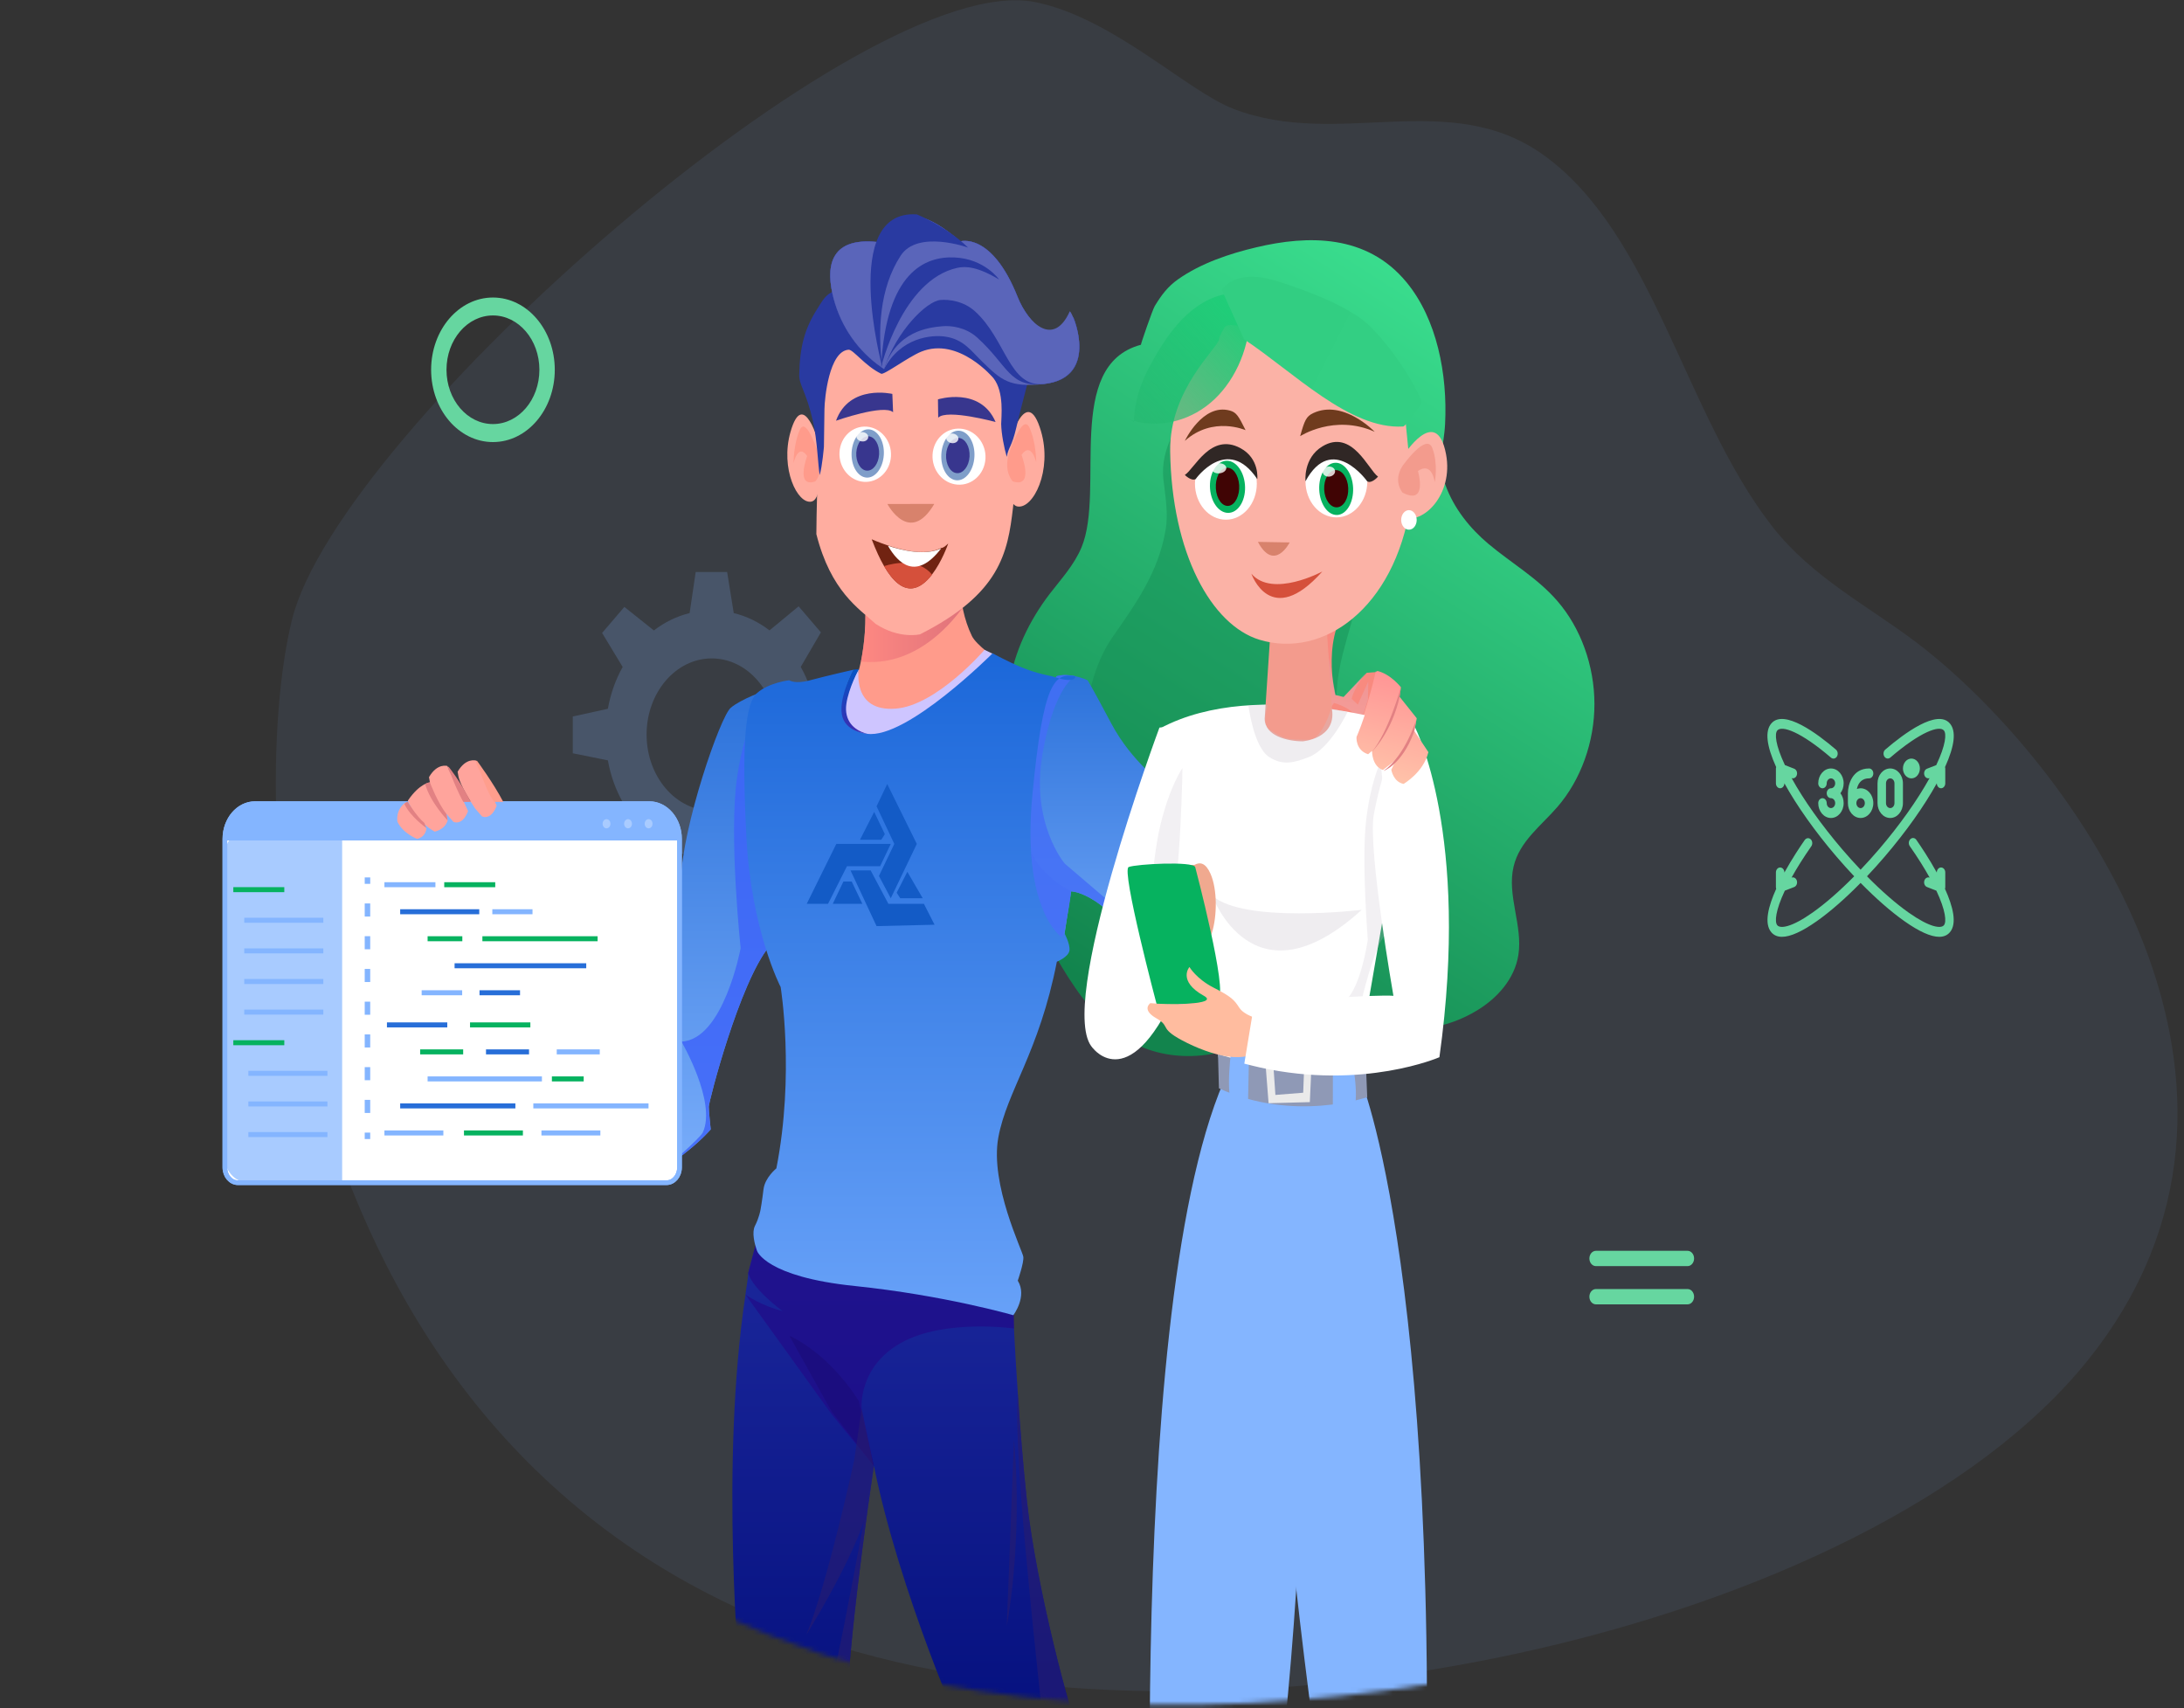 <svg width="468" height="366" viewBox="0 0 468 366" fill="none" xmlns="http://www.w3.org/2000/svg">
<rect x="0" y="0" width="468" height="366" fill="#333333" stroke="none"/>
<g clip-path="url(#clip0_1_2)">
<path opacity="0.08" d="M175.182 351.348C261.222 380.219 400.708 349.784 447.458 291.38C494.208 232.976 444.879 163.829 410.859 137.809C400.275 129.761 388.414 123.834 379.8 112.844C360.99 88.777 354.392 50.381 330.955 33.358C310.683 18.616 286.807 32.034 264.32 23.323C254.505 19.596 238.428 3.786 221.829 0.448C185.117 -6.934 72.756 92.119 62.603 132.662C52.45 173.205 57.364 311.816 175.182 351.348Z" fill="#84B5FF"/>
<path d="M361.616 271.296H341.988C341.214 271.296 340.583 270.566 340.583 269.654C340.583 268.751 341.207 268.012 341.988 268.012H361.616C362.389 268.012 363.02 268.743 363.02 269.654C363.02 270.557 362.389 271.296 361.616 271.296Z" fill="#66D6A0"/>
<path d="M361.616 279.489H341.988C341.214 279.489 340.583 278.758 340.583 277.846C340.583 276.944 341.207 276.205 341.988 276.205H361.616C362.389 276.205 363.02 276.935 363.02 277.846C363.02 278.75 362.389 279.489 361.616 279.489Z" fill="#66D6A0"/>
<mask id="mask0_1_2" style="mask-type:alpha" maskUnits="userSpaceOnUse" x="0" y="3" width="468" height="363">
<path d="M175.647 354.28C261.687 383.151 401.172 352.715 447.922 294.311C494.672 235.908 445.343 166.76 411.324 140.741C400.739 132.693 388.879 126.765 380.264 115.775C361.454 91.707 354.856 53.312 331.418 36.29C311.148 21.547 287.271 34.966 264.784 26.255C254.97 22.527 238.892 6.717 222.293 3.379C185.58 -4.003 12.113 104.134 1.959 144.677C-8.194 185.219 57.828 314.747 175.647 354.28Z" fill="#276ED8"/>
</mask>
<g mask="url(#mask0_1_2)">
<path class="gear1" opacity="0.2" d="M174.774 162.909L182.297 161.255V153.373L174.774 151.857C174.197 148.618 173.1 145.586 171.592 142.899L175.907 135.499L171.132 129.917L164.895 135.072C162.596 133.307 160.015 132.04 157.232 131.365L155.817 122.572H149.074L147.777 131.365C145.007 132.04 142.413 133.322 140.114 135.085L133.794 130.041L129.02 135.623L133.429 142.913C131.92 145.6 130.835 148.632 130.258 151.871L122.736 153.525V161.407L130.258 162.923C130.835 166.175 131.932 169.193 133.441 171.88L129.126 179.267L133.9 184.848L140.149 179.694C142.448 181.458 145.042 182.74 147.813 183.402L149.227 192.194H155.97L157.268 183.402C160.05 182.726 162.632 181.445 164.93 179.68L171.25 184.724L176.024 179.142L171.615 171.852C173.113 169.179 174.197 166.161 174.774 162.909ZM152.516 173.713C144.806 173.713 138.557 166.395 138.557 157.397C138.557 148.398 144.806 141.08 152.516 141.08C160.227 141.08 166.475 148.384 166.475 157.397C166.475 166.409 160.227 173.713 152.516 173.713Z" fill="#84B5FF"/>
<path class="hair" d="M275.025 209.79C286.699 220.25 303.642 224.487 316.695 216.392C320.789 213.861 324.559 209.814 325.37 204.607C326.343 198.335 322.877 191.85 324.336 185.697C325.612 180.254 330.275 176.917 333.74 172.893C338.766 167.072 341.685 158.954 341.665 150.789C341.644 142.624 338.726 134.53 333.679 128.732C329.403 123.809 323.83 120.637 318.925 116.519C315.053 113.254 311.567 109.017 309.723 103.882C307.899 98.818 309.399 95.835 309.662 90.865C310.209 80.239 307.919 68.359 301.373 60.454C292.901 50.182 280.315 50.348 269.188 52.999C263.554 54.324 257.331 56.383 252.386 59.885C250.278 61.377 248.88 63.199 247.441 65.589C246.974 66.346 244.381 73.897 244.482 73.873C227.985 78.275 236.841 104.97 231.774 117.23C230.173 121.087 227.376 124.07 224.924 127.264C220.627 132.897 217.263 139.666 216.208 147.097C215.155 154.529 216.594 162.622 220.87 168.255C221.56 169.178 222.37 170.077 222.633 171.26C223.039 173.036 222.187 174.81 221.56 176.491C217.81 186.549 222.107 198.193 227.518 207.163C231.146 213.198 235.423 218.925 240.975 222.427C249.833 228.037 261.02 227.161 270.141 222.143" fill="url(#paint0_linear_1_2)"/>
<path opacity="0.42" d="M272.516 77.841C266.942 74.669 259.829 78.196 256.383 84.231C252.958 90.265 248.5 95.638 249.31 102.809C249.715 106.359 250.384 109.98 249.776 113.506C248.236 122.641 243.412 129.316 238.386 136.534C234.13 142.639 232.751 150.757 231.657 158.519C231.009 163.159 230.482 168.271 232.589 172.271C235.265 177.335 238.325 183.867 241.203 188.765C245.945 196.789 243.169 204.622 248.904 211.722C250.607 213.805 252.999 214.893 255.35 215.769C260.113 217.497 265.038 218.514 270.023 218.823C274.28 219.083 278.597 218.775 282.609 217.142C292.46 213.095 299.047 200.173 297.263 188.151C295.905 179.039 290.534 171.465 287.981 162.685C286.157 156.39 285.853 149.503 287.088 143.018C288.67 134.83 292.703 126.689 290.96 118.547" fill="#148951"/>
<path class="circle" d="M105.633 63.75C98.314 63.75 92.383 70.682 92.383 79.237C92.383 87.791 98.314 94.723 105.633 94.723C112.951 94.723 118.881 87.791 118.881 79.237C118.881 70.682 112.951 63.75 105.633 63.75ZM105.633 90.865C100.132 90.865 95.678 85.658 95.678 79.23C95.678 72.8 100.132 67.593 105.633 67.593C111.132 67.593 115.586 72.8 115.586 79.23C115.586 85.658 111.132 90.865 105.633 90.865Z" fill="#66D6A0"/>
<path d="M61.465 293.796H42.957C42.228 293.796 41.632 293.108 41.632 292.248C41.632 291.397 42.222 290.701 42.957 290.701H61.465C62.193 290.701 62.789 291.389 62.789 292.248C62.789 293.1 62.193 293.796 61.465 293.796Z" fill="#66D6A0"/>
<path d="M61.465 301.522H42.957C42.228 301.522 41.632 300.833 41.632 299.973C41.632 299.122 42.222 298.425 42.957 298.425H61.465C62.193 298.425 62.789 299.114 62.789 299.973C62.789 300.825 62.193 301.522 61.465 301.522Z" fill="#66D6A0"/>
<path d="M135.816 211.039C135.816 211.039 137.759 214.985 139.575 229.751C141.391 244.518 140.282 246.712 140.282 246.712C140.282 246.712 145.222 250.387 142.303 226.501C142.303 204.977 137.612 209.726 137.612 209.726L135.816 211.039Z" fill="url(#paint1_linear_1_2)" fill-opacity="0.5"/>
<path d="M137.103 209.949C137.103 209.949 139.137 209.232 139.953 211.138C140.768 213.044 143.319 235.926 142.609 242.362C141.89 248.797 139.856 246.419 139.856 246.419C139.856 246.419 140.057 250.231 141.382 251.306L141.389 251.297C141.405 251.288 141.438 251.259 141.478 251.221C141.51 251.203 141.551 251.165 141.599 251.127H141.608C142.39 250.524 145.102 248.428 147.605 246.419C150.56 244.032 152.295 242.003 152.295 242.003C152.295 242.003 151.883 238.191 151.883 237.125C151.883 236.049 158.414 210.657 164.831 202.797C170.821 195.465 164.936 154.164 164.112 148.587L164.016 147.965C164.016 147.965 158.817 149.757 156.573 151.673C154.337 153.598 146.273 176.81 145.869 188.727C145.457 200.646 141.793 207.411 141.793 207.411C141.793 207.411 140.566 206.543 138.524 207.411L137.103 209.949Z" fill="url(#paint2_linear_1_2)"/>
<path opacity="0.83" d="M141.608 251.127C142.39 250.524 145.102 248.428 147.605 246.419C150.56 244.032 152.295 242.003 152.295 242.003C152.295 242.003 151.883 238.191 151.883 237.125C151.883 236.049 158.414 210.657 164.831 202.797C170.821 195.465 164.936 154.164 164.112 148.587L164.016 147.965C164.016 147.965 159.786 154.164 157.954 166.497C156.113 178.839 158.712 203.156 158.712 203.156C158.712 203.156 155.047 222.82 146.023 223.178C146.023 223.178 153.595 236.134 150.608 242.635C150.035 243.871 142.987 249.986 141.608 251.127Z" fill="#3E64F9"/>
<path d="M158.867 364.952C159.036 367.122 159.359 368.877 159.747 370.406V370.415C160.4 373.048 161.224 375.019 161.677 377.285C162.387 380.861 163.202 394.779 163.202 394.779H184.618C183.803 389.627 182.785 385.635 181.558 372.755C180.388 360.442 186.684 317.999 187.225 314.366C187.249 314.206 187.265 314.121 187.265 314.121C192.77 341.05 206.284 372.284 207.664 374.067C209.036 375.86 211.789 377.464 211.789 377.464C213.323 380.861 216.535 394.779 216.535 394.779H241.156C239.783 387.419 233.511 376.398 231.518 372.284C229.532 368.169 222.041 340.097 220.047 321.509C219.215 313.762 218.578 305.581 218.11 298.665V298.645C217.456 288.984 217.141 281.812 217.141 281.812C210.877 274.31 161.87 266.913 161.87 266.913L160.32 272.791C160.32 272.791 160.305 273.652 160.071 275.085C159.845 276.51 159.747 277.406 159.747 277.406C154.25 313.875 158.415 359.054 158.867 364.952Z" fill="url(#paint3_linear_1_2)"/>
<path opacity="0.62" d="M217.277 284.662C217.277 284.662 202.457 282.53 193.125 287.71C183.794 292.89 184.634 301.835 184.634 301.835L187.265 314.112L178.2 303.025L159.739 277.397C159.739 277.397 163.193 279.84 167.682 280.916C167.682 280.916 161.385 276.359 160.32 272.783L161.869 266.904L217.277 280.737V284.662Z" fill="#220786"/>
<path d="M227.853 201.72L229.532 190.992C229.532 190.992 233.818 190.992 240.082 197.786C240.082 197.786 240.236 201.466 242.383 206.061C242.383 206.061 249.6 210.128 252.95 215.667C256.3 221.206 257.566 221.762 261.062 218.62C261.99 217.79 262.62 214.968 262.951 211.128C263.443 205.325 263.258 197.192 262.402 190.03C261.691 184.123 260.521 178.886 258.899 176.159C258.899 176.159 259.052 172.516 257.518 169.658C257.445 169.714 257.365 169.771 257.292 169.837C256.791 170.205 255.5 171.016 254.16 170.734C252.425 170.375 250.971 167.27 250.971 167.27C250.971 167.27 249.979 167.392 249.47 168.233C249.47 168.233 242.536 163.317 238.145 155.041C233.762 146.776 233.051 145.756 233.051 145.756C233.051 145.756 231.929 145.218 230.412 144.888C229.217 144.624 227.772 144.501 226.423 144.869C226.423 144.869 205.113 183.368 227.853 201.72Z" fill="url(#paint4_linear_1_2)"/>
<path d="M182.469 147.964C182.469 147.964 185.443 142.565 185.443 131.769L205.806 120.742C205.806 120.742 204.765 129.065 208.267 136.283C209.195 138.189 213.515 141.208 213.515 141.208C213.515 141.208 194.617 168.45 185.544 165.836C176.47 163.222 178.288 151.673 178.288 151.673C178.288 151.673 179.821 152.371 182.469 147.964Z" fill="#FF9B8B"/>
<path d="M210.972 139.237C210.972 139.237 200.729 151.173 191.914 151.843C182.469 152.56 184.027 143.379 184.027 143.379C184.027 143.379 179.757 150.38 180.976 155.891C182.203 161.402 191.526 161.675 198.718 158.005C205.911 154.343 212.788 140.105 212.788 140.105L210.972 139.237Z" fill="#CEC5FF"/>
<path opacity="0.83" d="M227.847 201.72L229.526 190.992C229.526 190.992 233.813 190.992 240.077 197.786C240.077 197.786 240.23 201.466 242.377 206.061C242.377 206.061 249.594 210.128 252.944 215.667C256.294 221.206 257.561 221.762 261.057 218.62C261.985 217.79 262.614 214.968 262.945 211.128L262.397 209.59V190.03C261.686 184.123 260.516 178.886 258.893 176.159C258.893 176.159 259.047 172.516 257.513 169.658C257.44 169.714 257.359 169.771 257.287 169.837C251.353 174.357 249.255 187.652 248.851 197.55C248.795 195.04 247.431 185.331 246.406 185.51C245.082 185.746 242.837 203.627 242.837 203.627C240.19 188.293 248.73 169.799 249.416 168.327C241.611 180.933 240.287 195.408 240.287 195.408L228.154 185.038C228.154 185.038 220.849 176.451 223.375 161.674C225.902 146.899 230.406 144.888 230.406 144.888C229.212 144.624 227.766 144.501 226.418 144.869C226.418 144.869 205.107 183.368 227.847 201.72Z" fill="#446EF7"/>
<path d="M167.284 211.497C167.284 211.497 170.335 230.152 166.363 250.353C166.363 250.353 163.918 252.317 163.611 254.817C163.611 254.817 163.611 254.836 163.603 254.864C163.312 257.356 162.968 259.222 162.968 259.222C162.968 259.222 162.691 260.903 161.77 262.686C161.601 263.026 161.504 263.422 161.471 263.857C161.327 265.706 162.231 268.046 162.231 268.046C162.231 268.046 164.071 273.594 183.186 275.557C202.302 277.529 217.138 281.812 217.138 281.812C217.138 281.812 220.199 277.802 218.093 274.406C218.093 274.406 219.438 270.556 219.285 269.301C219.132 268.046 212.093 253.751 213.925 243.739C215.766 233.727 222.643 225.603 226.47 206.061C226.47 206.061 229.021 205.061 229.174 203.627C229.327 202.202 228.052 199.872 228.052 199.872L227.592 200.89C227.592 200.89 218.874 195.05 221.223 170.375C223.563 145.7 226.042 144.2 230.409 144.888C230.409 144.888 230.796 146.728 225.38 144.888C225.38 144.888 222.264 144.361 219.051 143.048C215.839 141.737 212.707 139.977 212.707 139.977C212.707 139.977 194.317 158.41 185.818 157.231C176.115 155.89 182.96 143.483 182.96 143.483C182.96 143.483 176.866 144.87 173.604 145.757C170.335 146.653 169.116 145.757 169.116 145.757C169.116 145.757 164.781 146.24 162.231 148.495C159.68 150.741 158.921 159.288 159.938 179.31C160.955 199.334 167.284 211.497 167.284 211.497Z" fill="url(#paint5_linear_1_2)"/>
<path d="M196.459 180.828L190.118 167.992L187.835 172.768L191.64 180.828L188.342 187.694L190.879 192.469L196.459 180.828Z" fill="#135BC6"/>
<path d="M187.327 173.962L189.61 178.738L188.85 179.932H184.283L187.327 173.962Z" fill="#135BC6"/>
<path d="M188.595 185.603L190.879 180.828H179.21L172.869 193.664H177.435L181.493 185.603H188.595Z" fill="#135BC6"/>
<path d="M182.254 186.5H186.566L190.371 193.664H197.981L200.264 198.141L187.835 198.44L182.254 186.5Z" fill="#135BC6"/>
<path d="M180.732 188.887H182.508L184.79 193.664H178.449L180.732 188.887Z" fill="#135BC6"/>
<path d="M192.147 191.276L194.43 186.798L197.727 192.469H192.908L192.147 191.276Z" fill="#135BC6"/>
<path d="M208.646 126.536C208.646 126.536 199.939 143.361 184.491 141.76C184.491 141.76 185.595 136.268 185.442 131.768C185.442 131.768 192.755 132.259 198.082 129.954C204.094 127.356 208.646 120.692 208.646 120.692V126.536Z" fill="url(#paint6_linear_1_2)" fill-opacity="0.7"/>
<path opacity="0.5" d="M229.532 190.992C229.532 190.992 223.34 188 220.959 182.584C220.959 182.584 221.322 196.002 227.595 200.889C227.595 200.889 229.152 195.455 229.532 190.992Z" fill="#446EF7"/>
<path opacity="0.62" d="M187.263 314.112L184.002 300.165C184.002 300.165 178.336 290.569 169.133 286.191L178.198 302.43L187.263 314.112Z" fill="#1B0C78"/>
<path opacity="0.62" d="M207.664 374.068C209.036 375.861 211.789 377.465 211.789 377.465C213.323 380.862 216.535 394.78 216.535 394.78H241.156C239.783 387.419 233.511 376.399 231.518 372.285C229.532 368.17 222.041 340.098 220.047 321.51C219.215 313.763 218.578 305.582 218.11 298.666C218.085 299.194 217.27 304.6 219.651 330.851C222.097 357.791 223.768 369.425 223.566 371.803C223.364 374.191 213.371 379.909 207.664 374.068Z" fill="#281C6F"/>
<path opacity="0.62" d="M159.747 370.415C160.401 373.048 161.225 375.02 161.677 377.285C162.387 380.861 163.203 394.779 163.203 394.779H184.619C183.803 389.627 182.786 385.635 181.559 372.755C180.389 360.442 186.685 317.999 187.225 314.366C186.515 318.273 178.605 362.291 176.82 366.028C172.938 374.124 162.42 376.87 159.747 370.415Z" fill="#281C6F"/>
<path opacity="0.83" d="M213.58 147.643C213.563 147.72 213.539 147.786 213.515 147.864C213.547 147.758 213.571 147.682 213.58 147.643Z" fill="url(#paint7_linear_1_2)"/>
<path opacity="0.62" d="M217.278 308.393C217.278 308.393 219.368 327.671 215.736 348.44L217.278 308.393Z" fill="#281C6F"/>
<path opacity="0.62" d="M183.037 312.922C183.037 312.922 177.37 339.144 172.785 350.289C172.785 350.289 181.817 335.804 185.095 326.029L187.225 314.366L184.634 301.845L183.037 312.922Z" fill="#281C6F"/>
<path d="M182.954 143.473L184.02 143.37C184.02 143.37 181.816 147.493 181.355 150.89C180.896 154.287 182.825 156.476 185.812 157.221C185.812 157.221 181 156.891 180.387 153.023C179.773 149.154 182.954 143.473 182.954 143.473Z" fill="url(#paint8_linear_1_2)"/>
<path d="M174.934 114.445C178.045 126.736 184.045 130.373 187.629 133.675C192.718 137.013 197.155 135.915 197.155 135.915C214.269 127.255 215.942 118.536 217.069 108.802C217.633 104 218.143 95.062 216.418 84.015C216.189 82.507 215.802 81.151 215.308 79.902C212.174 71.912 204.779 68.811 204.779 68.811C200.359 66.916 195.324 66.507 190.728 67.541C184.108 69.027 178.896 73.225 177.223 81.516C176.676 84.188 176.378 86.944 176.114 89.678C175.533 95.299 175.233 100.985 175.074 106.649C175.004 109.233 174.951 111.838 174.934 114.445Z" fill="#FFADA0"/>
<path d="M191.216 84.405C191.216 84.405 182.026 82.236 179.145 90.147C179.145 90.147 189.414 86.533 191.376 88.33L191.216 84.405Z" fill="#38368E"/>
<path d="M200.989 85.573C200.989 85.573 210.039 82.743 213.343 90.427C213.343 90.427 202.898 87.577 201.042 89.498L200.989 85.573Z" fill="#38368E"/>
<path d="M211.172 98.28C210.983 101.582 208.29 104.086 205.162 103.842C202.033 103.598 199.645 100.717 199.834 97.394C200.024 94.091 202.716 91.609 205.844 91.853C208.973 92.096 211.362 94.978 211.172 98.28Z" fill="white"/>
<path d="M201.713 97.325C201.542 100.25 203.001 102.754 204.954 102.91C206.907 103.065 208.633 100.804 208.804 97.879C208.974 94.953 207.533 92.449 205.561 92.294C203.608 92.138 201.883 94.4 201.713 97.325Z" fill="#7F9EC9"/>
<path d="M202.736 97.413C202.622 99.496 203.646 101.269 205.03 101.38C206.414 101.491 207.647 99.895 207.761 97.811C207.875 95.728 206.851 93.956 205.467 93.844C204.083 93.712 202.85 95.33 202.736 97.413Z" fill="#38368E"/>
<path d="M202.773 93.824C202.735 94.378 203.285 94.888 204.006 94.954C204.726 95.02 205.333 94.599 205.37 94.024C205.409 93.448 204.84 92.96 204.119 92.893C203.417 92.848 202.811 93.269 202.773 93.824Z" fill="white" fill-opacity="0.8"/>
<path d="M190.923 97.762C190.739 101.017 188.119 103.475 185.076 103.239C182.033 103.001 179.708 100.156 179.892 96.9C180.077 93.622 182.696 91.185 185.741 91.422C188.784 91.66 191.108 94.506 190.923 97.762Z" fill="white"/>
<path d="M182.491 96.897C182.326 99.743 183.746 102.179 185.646 102.331C187.545 102.482 189.224 100.282 189.39 97.436C189.556 94.59 188.136 92.154 186.236 92.002C184.335 91.851 182.657 94.05 182.491 96.897Z" fill="#7F9EC9"/>
<path d="M183.49 96.985C183.379 99.011 184.375 100.737 185.722 100.844C187.068 100.952 188.268 99.378 188.378 97.351C188.488 95.325 187.493 93.599 186.146 93.492C184.799 93.384 183.619 94.958 183.49 96.985Z" fill="#38368E"/>
<path d="M183.526 93.49C183.489 94.03 184.042 94.526 184.725 94.59C185.426 94.655 186.016 94.245 186.053 93.684C186.089 93.124 185.555 92.65 184.854 92.585C184.153 92.541 183.562 92.929 183.526 93.49Z" fill="white" fill-opacity="0.8"/>
<path d="M175.543 95.224C175.543 95.224 172.168 82.766 169.386 92.571C167.167 100.378 170.864 108.033 173.849 107.485C176.833 106.958 175.543 95.224 175.543 95.224Z" fill="#FFADA0"/>
<path d="M175.466 97.45C175.466 97.45 172.804 89.036 171.416 92.064C170.028 95.092 170.043 99.23 170.043 99.23C170.043 99.23 171.03 94.837 172.962 97.726C172.962 97.726 170.372 104.592 174.694 103.159C174.708 103.159 176.583 101.241 175.466 97.45Z" fill="#FF9B8B"/>
<path d="M216.136 95.24C216.136 95.24 219.932 81.742 223.063 92.364C225.558 100.824 221.399 109.093 218.041 108.524C214.683 107.953 216.136 95.24 216.136 95.24Z" fill="#FFADA0"/>
<path d="M216.199 97.193C216.199 97.193 219.069 88.413 220.566 91.573C222.063 94.733 222.047 99.05 222.047 99.05C222.047 99.05 220.982 94.467 218.898 97.482C218.898 97.482 221.692 104.646 217.032 103.151C217.032 103.151 215.01 101.149 216.199 97.193Z" fill="#FF9B8B"/>
<path d="M203.188 116.454C203.122 116.684 201.827 120.344 199.729 123.085C197.204 126.381 193.515 128.336 189.433 121.284C188.564 119.789 187.695 117.911 186.793 115.553C186.793 115.553 188.204 116.185 190.27 116.876C193.515 117.949 198.335 119.157 201.68 117.413C202.237 117.393 202.729 116.876 203.188 116.454Z" fill="#712311"/>
<path d="M199.73 123.125C197.205 126.421 193.516 128.357 189.434 121.304C191.615 120.614 196.779 119.541 199.73 123.125Z" fill="#D5503B"/>
<path d="M201.682 117.51C196.354 124.466 192.485 120.806 190.271 116.934C193.517 118.008 198.337 119.1 201.682 117.51Z" fill="white"/>
<path d="M190.158 107.991C190.158 107.991 194.905 116.993 200.207 107.975L190.158 107.991Z" fill="#D8826C"/>
<path d="M175.652 101.797C176.216 99.839 176.556 95.721 176.556 95.721C176.556 95.721 176.658 88.62 176.669 87.689C176.69 85.432 177.656 75.209 181.847 74.934C182.824 74.874 185.402 78.444 188.823 80.079C189.44 80.377 194.659 76.473 197.372 75.364C205.448 72.07 212.897 81.045 212.897 81.045C215.25 84.077 214.531 89.456 214.54 90.877C214.551 91.82 214.469 87.236 214.54 90.877C214.582 92.954 215.158 95.921 215.733 97.89C216.133 95.682 216.807 95.822 217.784 91.609C219.407 84.614 221.23 79.076 220.932 77.512L216.627 68.369C210.78 55.968 197.013 52.1 186.933 60.027L183.152 62.998C177.871 60.838 176.618 63.87 175.148 66.15C172.425 70.399 171.367 74.344 171.264 80.311C171.223 82.532 172.772 83.933 174.22 90.32C175.135 94.353 175.282 99.78 175.652 101.797Z" fill="#293AA1"/>
<path d="M229.983 67.929C226.51 75.688 220.345 69.349 218.064 63.632C212.454 49.536 205.694 51.732 205.694 51.732C191.853 39.271 188.217 51.875 188.217 51.875C177.387 50.645 176.986 57.676 178.62 63.919C180.254 70.137 184.004 75.305 188.802 78.635C189.018 78.779 189.234 78.934 189.439 79.077C193.004 72.286 199.642 71.689 202.57 72.13C206.505 72.715 208.046 75.151 210.584 77.597C214.499 81.369 216.245 83.088 223.664 82.288C235.562 80.999 229.983 67.929 229.983 67.929Z" fill="#5A65BA"/>
<path d="M229.983 67.929C226.51 75.688 220.345 69.349 218.064 63.632C212.454 49.536 205.694 51.732 205.694 51.732C191.853 39.271 188.217 51.875 188.217 51.875C177.387 50.645 176.986 57.676 178.62 63.919C180.254 70.137 184.004 75.305 188.802 78.635C189.018 78.779 189.234 78.934 189.439 79.077C192.09 70.901 199.046 70.161 201.984 69.899C203.751 69.743 206.937 70.101 209.393 72.322C216.071 78.361 216.236 83.076 223.664 82.276C235.562 80.999 229.983 67.929 229.983 67.929Z" fill="#293AA1"/>
<path d="M229.234 66.711C225.762 74.47 220.345 69.349 218.064 63.632C212.454 49.536 205.694 51.732 205.694 51.732C191.853 39.271 188.217 51.875 188.217 51.875C177.387 50.645 176.986 57.676 178.62 63.919C180.254 70.137 184.004 75.305 188.802 78.635C189.018 78.779 189.234 78.934 189.439 79.077C192.09 70.901 198.573 64.539 201.522 64.277C203.289 64.122 206.475 64.48 208.93 66.711C215.609 72.751 216.245 83.076 223.664 82.276C236.016 80.921 229.758 66.622 229.234 66.711Z" fill="#5A65BA"/>
<path d="M189.076 78.747C189.076 78.747 179.897 44.82 196.449 45.937C196.449 45.937 202.629 48.361 207.452 53.054C207.452 53.054 196.664 49.158 193.004 54.776C188.404 61.839 188.069 70.92 189.076 78.747Z" fill="#293AA1"/>
<path d="M214.097 59.895C214.097 59.895 211.035 55.478 204.593 55.168C198.387 54.859 189.849 58.128 188.822 78.647C188.822 78.647 193.28 60.002 205.148 57.388C206.956 56.995 209.484 57.138 214.097 59.895Z" fill="#293AA1"/>
<path d="M280.708 147.55C280.708 147.55 283.891 135.744 284.513 128.254C285.135 120.764 287.504 112.658 287.504 112.658C287.504 112.658 289.17 112.288 290.162 113.311C291.154 114.334 292.41 122.542 290.14 128.334C282.723 135.534 286.153 148.928 286.153 148.928L287.914 149.361L292.871 144.167L294.853 144.008C294.853 144.008 303.511 158.446 302.089 165.421L300.071 168.2L291.568 164.476L283.129 153.643L280.708 147.55Z" fill="#F88A7F"/>
<path d="M294.807 143.857C294.807 143.857 293.114 151.659 290.397 158.033C290.397 158.033 290.154 160.853 292.882 161.72L293.727 160.998C293.727 160.998 293.645 164.251 296.043 165.088L298.854 162.94L297.851 165.037C297.851 165.037 298.257 167.635 300.479 168.078C300.479 168.078 304.768 165.611 305.796 161.269L302.804 156.765L303.301 154.007L299.617 149.385L299.903 147.349C299.885 147.355 297.745 144.537 294.807 143.857Z" fill="url(#paint9_linear_1_2)"/>
<path opacity="0.3" d="M284.941 126.029C284.941 126.029 285.229 128.108 285.993 129.078C286.755 130.047 283.991 137.015 283.991 137.015L286.203 148.899L287.916 149.32L292.771 144.077C292.771 144.077 290.235 147.13 289.645 149.744L290.971 150.976L293.204 146.016L293.131 149.962L291.673 154.536C291.673 154.536 289.86 151.702 285.858 150.626L285.021 151.79C285.021 151.79 290.996 160.785 291.903 165.445C291.903 165.445 289.296 159.1 282.185 151.061L281.924 147.97L282.13 140.803C282.146 140.807 284.917 131.089 284.941 126.029Z" fill="url(#paint10_linear_1_2)"/>
<path d="M279.839 106.139L278.491 108.79L279.165 127.164L280.117 127.19L279.839 106.139Z" fill="url(#paint11_linear_1_2)"/>
<path d="M258.895 176.15C258.895 176.15 256.174 179.914 254.358 194.681C252.542 209.449 257.531 218.261 257.531 218.261C257.531 218.261 252.477 217.149 250.968 199.862C249.458 182.575 255.683 174.894 255.683 174.894L258.895 176.15Z" fill="url(#paint12_linear_1_2)" fill-opacity="0.7"/>
<path d="M145.608 179.763V250.143C145.608 251.953 144.355 253.419 142.806 253.419H50.992C49.443 253.419 48.189 251.953 48.189 250.143V179.763C48.189 175.588 51.087 172.196 54.663 172.196H139.134C142.711 172.196 145.608 175.588 145.608 179.763Z" fill="white" stroke="#84B5FF" stroke-miterlimit="10"/>
<path d="M93.304 189.032H82.377V190.104H93.304V189.032Z" fill="#84B5FF"/>
<path d="M106.122 189.031H95.194V190.105H106.122V189.031Z" fill="#06B25F"/>
<path d="M102.698 194.824H85.753V195.898H102.698V194.824Z" fill="#276ED8"/>
<path d="M114.108 194.824H105.497V195.898H114.108V194.824Z" fill="#84B5FF"/>
<path d="M99.07 200.609H91.63V201.682H99.07V200.609Z" fill="#06B25F"/>
<path d="M128.057 200.609H103.37V201.682H128.057V200.609Z" fill="#06B25F"/>
<path d="M125.622 206.4H97.41V207.472H125.622V206.4Z" fill="#276ED8"/>
<path d="M99.037 212.184H90.355V213.258H99.037V212.184Z" fill="#84B5FF"/>
<path d="M111.436 212.184H102.754V213.258H111.436V212.184Z" fill="#276ED8"/>
<path d="M95.005 242.222H82.377V243.296H95.005V242.222Z" fill="#84B5FF"/>
<path d="M112.051 242.222H99.422V243.296H112.051V242.222Z" fill="#06B25F"/>
<path d="M128.649 242.222H116.022V243.296H128.649V242.222Z" fill="#84B5FF"/>
<path d="M110.439 236.427H85.753V237.501H110.439V236.427Z" fill="#276ED8"/>
<path d="M138.969 236.427H114.283V237.501H138.969V236.427Z" fill="#84B5FF"/>
<path d="M116.126 230.644H91.63V231.718H116.126V230.644Z" fill="#84B5FF"/>
<path d="M125.077 230.644H118.262V231.718H125.077V230.644Z" fill="#06B25F"/>
<path d="M99.251 224.852H90.031V225.925H99.251V224.852Z" fill="#06B25F"/>
<path d="M113.364 224.852H104.144V225.925H113.364V224.852Z" fill="#276ED8"/>
<path d="M128.521 224.851H119.302V225.925H128.521V224.851Z" fill="#84B5FF"/>
<path d="M113.648 219.069H100.721V220.142H113.648V219.069Z" fill="#06B25F"/>
<path d="M95.844 219.069H82.916V220.142H95.844V219.069Z" fill="#276ED8"/>
<path d="M79.334 188.005H78.155V189.383H79.334V188.005Z" fill="#84B5FF"/>
<path d="M79.332 238.474H78.154V235.67H79.332V238.474ZM79.332 231.46H78.154V228.656H79.332V231.46ZM79.332 224.446H78.154V221.641H79.332V224.446ZM79.332 217.431H78.154V214.627H79.332V217.431ZM79.332 210.417H78.154V207.613H79.332V210.417ZM79.332 203.403H78.154V200.598H79.332V203.403ZM79.332 196.388H78.154V193.584H79.332V196.388Z" fill="#84B5FF"/>
<path d="M79.332 242.684H78.154V244.064H79.332V242.684Z" fill="#84B5FF"/>
<path opacity="0.7" d="M47.967 183.894C47.967 180.5 50.321 177.747 53.226 177.747H73.32V253.425H53.226C50.321 253.425 47.967 250.672 47.967 247.278V183.894Z" fill="#84B5FF"/>
<path d="M60.923 190.09H49.995V191.164H60.923V190.09Z" fill="#06B25F"/>
<path d="M69.285 196.65H52.341V197.723H69.285V196.65Z" fill="#84B5FF"/>
<path d="M69.285 203.21H52.341V204.284H69.285V203.21Z" fill="#84B5FF"/>
<path d="M69.285 209.769H52.341V210.843H69.285V209.769Z" fill="#84B5FF"/>
<path d="M69.285 216.328H52.341V217.402H69.285V216.328Z" fill="#84B5FF"/>
<path d="M70.165 229.447H53.221V230.52H70.165V229.447Z" fill="#84B5FF"/>
<path d="M70.165 236.008H53.221V237.081H70.165V236.008Z" fill="#84B5FF"/>
<path d="M70.165 242.566H53.221V243.639H70.165V242.566Z" fill="#84B5FF"/>
<path d="M60.923 222.888H49.995V223.961H60.923V222.888Z" fill="#06B25F"/>
<path d="M145.608 179.763V180.081H48.189V179.763C48.189 175.588 51.087 172.196 54.663 172.196H139.134C142.711 172.196 145.608 175.588 145.608 179.763Z" fill="#84B5FF"/>
<path opacity="0.3" d="M130.813 176.505C130.813 177.05 130.437 177.49 129.971 177.49C129.505 177.49 129.129 177.05 129.129 176.505C129.129 175.96 129.505 175.521 129.971 175.521C130.433 175.521 130.813 175.96 130.813 176.505Z" fill="white"/>
<path opacity="0.3" d="M135.421 176.504C135.421 177.049 135.046 177.489 134.58 177.489C134.113 177.489 133.737 177.049 133.737 176.504C133.737 175.959 134.113 175.519 134.58 175.519C135.041 175.519 135.421 175.959 135.421 176.504Z" fill="white"/>
<path opacity="0.3" d="M139.828 176.504C139.828 177.049 139.452 177.489 138.986 177.489C138.52 177.489 138.144 177.049 138.144 176.504C138.144 175.959 138.52 175.519 138.986 175.519C139.452 175.519 139.828 175.959 139.828 176.504Z" fill="white"/>
<path d="M145.608 179.763V250.143C145.608 251.953 144.355 253.419 142.806 253.419H50.992C49.443 253.419 48.189 251.953 48.189 250.143V179.763C48.189 175.588 51.087 172.196 54.663 172.196H139.134C142.711 172.196 145.608 175.588 145.608 179.763Z" stroke="#84B5FF" stroke-miterlimit="10"/>
<path d="M95.876 164.133C95.876 164.133 93.718 163.424 91.926 166.523L92.125 167.639C92.125 167.639 89.93 167.804 87.4 171.548C87.4 171.548 88.801 175.738 93.14 178.193C93.14 178.193 95.33 177.82 95.926 175.789L95.662 174.386L97.148 176.088C97.148 176.088 99.045 177.084 100.298 173.792L95.876 164.133Z" fill="#FFA49C"/>
<path d="M102.012 162.972C102.012 162.972 99.854 162.263 98.061 165.362L98.261 166.478C98.278 166.467 98.574 168.39 101.798 173.226L103.284 174.927C103.284 174.927 105.18 175.923 106.434 172.631L102.012 162.972Z" fill="#FFA49C"/>
<path d="M85.168 176.071C85.168 176.071 84.665 173.594 86.898 171.925L91.386 177.49C91.386 177.49 91.287 179.314 89.39 179.751C89.39 179.751 86.369 178.633 85.168 176.071Z" fill="#FFA49C"/>
<path d="M92.125 167.648C92.125 167.648 93.783 172.039 95.66 174.395L95.925 175.798C95.925 175.798 92.191 171.944 91.104 167.992C91.097 167.991 91.637 167.651 92.125 167.648Z" fill="#E28183"/>
<path d="M87.36 171.783C87.36 171.783 89.204 174.87 90.934 176.339L91.324 177.376C91.324 177.376 87.998 175.095 86.642 172.242C86.637 172.243 86.994 171.877 87.36 171.783Z" fill="#E28183"/>
<path d="M96.135 164.303C96.135 164.303 98.657 167.382 100.875 171.827H99.29C99.29 171.827 98.074 169.828 96.599 165.868C96.599 165.868 95.647 164.306 96.135 164.303Z" fill="#E28183"/>
<path d="M102.198 162.988C102.198 162.988 105.767 167.819 107.843 171.826H105.942C105.942 171.826 104.8 170.765 102.819 165.191C102.819 165.191 101.535 162.996 102.198 162.988Z" fill="#FF9E8D"/>
<path d="M286.204 85.894V97.859L294.977 91.33L286.204 85.894Z" fill="white"/>
<path d="M290.163 232.176C290.792 229.289 303.317 156.088 303.317 156.088C303.317 156.088 269.916 144.586 248.554 156.088L262.235 232.816L290.163 232.176Z" fill="white"/>
<path opacity="0.83" d="M284.306 234.41C284.71 233.994 286.103 232.55 287.39 231.165C288.909 229.519 289.801 228.121 289.801 228.121C289.801 228.121 289.589 225.494 289.589 224.759C289.589 224.017 292.946 206.516 296.245 201.099C299.325 196.046 296.3 167.58 295.876 163.737L295.826 163.307C295.826 163.307 293.652 167.58 292.71 176.08C291.764 184.587 293.1 201.346 293.1 201.346C293.1 201.346 291.216 214.9 286.577 215.146C286.577 215.146 290.469 224.076 288.933 228.557C288.639 229.409 285.016 233.623 284.306 234.41Z" fill="#CAC3CD" fill-opacity="0.3"/>
<path d="M291.806 194.95C291.806 194.95 266.694 197.98 259.763 191.92C259.783 191.92 268.437 216.178 291.806 194.95Z" fill="#CAC3CD" fill-opacity="0.3"/>
<path d="M291.786 231.911C291.786 231.911 312.093 281.611 303.804 439.751C303.804 439.751 295.048 441.905 292.292 440.816C292.292 440.816 267.241 303.384 273.322 234.397L291.786 231.911Z" fill="#84B5FF"/>
<path d="M280.314 263.863C280.314 263.863 280.78 392.42 261.891 437.599L247.602 437.055C247.602 437.055 239.981 283.577 262.215 231.748L279.26 233.949L280.314 263.863Z" fill="#84B5FF"/>
<path d="M292.98 235.086C292.98 235.086 277.212 240.577 261.2 233.193L260.998 225.833C260.998 225.833 269.206 228.72 276.199 228.223C283.17 227.75 292.615 226.306 292.615 226.306L292.98 235.086Z" fill="#8F99B6"/>
<path d="M289.314 224.859C289.314 224.859 291.969 236.858 289.516 238.278C287.044 239.721 285.604 239.083 285.604 239.083L285.625 225.805L289.314 224.859Z" fill="#84B5FF"/>
<path d="M263.978 223.915C263.978 223.915 262.316 235.133 264.404 237.239C267.241 240.055 267.403 237.784 267.403 237.784L267.667 224.885L263.978 223.915Z" fill="#84B5FF"/>
<path d="M281.103 225.833C281.103 227.277 280.677 236.152 280.677 236.152L271.84 236.388L271.03 226.07L281.103 225.833ZM273.3 234.613L279.258 234.139L279.461 228.672H272.894L273.3 234.613Z" fill="#EAEAEA"/>
<path d="M285.433 152.028C286.344 158.299 279.15 158.843 279.15 158.843C275.968 158.843 271.002 157.707 271.002 153.992L272.543 130.775C272.543 127.059 275.117 124.053 278.299 124.053C281.48 124.053 284.055 127.059 284.055 130.775L285.433 152.028Z" fill="#F39B8D"/>
<path d="M262.415 70.142C263.312 68.654 268.595 71.179 269.382 69.578C272.5 73.786 280.868 67.656 284.787 71.076C289.919 75.558 293.965 79.88 299.852 82.853C301.789 83.832 298.706 84.949 300.824 85.382C300.918 89.786 302.936 103.755 302.25 108.186C298.796 130.409 283.501 141.2 269.892 137.082C259.607 133.958 251.051 118.555 250.752 96.659C250.571 83.448 260.896 74.665 261.231 72.71C266.789 67.809 258.34 76.814 262.415 70.142Z" fill="#FBB2A6"/>
<path d="M276.361 116.231C276.361 116.231 273.077 122.692 269.551 116.112L276.361 116.231Z" fill="#D8826C"/>
<path d="M279.746 103.121C279.746 107.381 282.705 110.86 286.373 110.86C290.041 110.86 293.001 107.405 293.001 103.121C293.001 98.861 290.041 95.382 286.373 95.382C282.705 95.382 279.746 98.861 279.746 103.121Z" fill="white"/>
<path d="M282.694 104.95C282.836 108.038 284.569 110.45 286.569 110.345C288.576 110.221 290.078 107.63 289.953 104.549C289.816 101.442 288.077 99.049 286.093 99.161C284.076 99.258 282.557 101.842 282.694 104.95Z" fill="#06B25F"/>
<path d="M283.753 104.888C283.853 107.074 285.083 108.788 286.509 108.705C287.935 108.623 289.016 106.782 288.905 104.569C288.812 102.364 287.581 100.65 286.156 100.733C284.724 100.834 283.659 102.683 283.753 104.888Z" fill="#400404"/>
<path opacity="0.8" d="M283.425 101.126C283.446 101.732 284.066 102.17 284.799 102.127C285.532 102.083 286.112 101.554 286.085 100.968C286.064 100.363 285.443 99.923 284.71 99.967C283.978 100.011 283.397 100.54 283.425 101.126Z" fill="white"/>
<path d="M283.355 122.458C283.355 122.458 272.675 128.209 268.155 122.931C268.155 122.931 272.269 134.93 283.355 122.458Z" fill="#D5503B"/>
<path d="M279.746 103.122C279.746 103.122 279.219 98.153 283.374 95.644C289.738 91.809 293.224 100.684 295.291 102.128C295.291 102.128 293.953 103.691 292.98 103.146C292.98 103.122 285.441 92.591 279.746 103.122Z" fill="#302725"/>
<path d="M269.318 103.616C269.318 107.9 266.359 111.356 262.69 111.356C259.041 111.356 256.062 107.9 256.062 103.616C256.062 99.356 259.021 95.901 262.69 95.901C266.339 95.877 269.318 99.356 269.318 103.616Z" fill="white"/>
<path d="M259.298 104.761C259.548 107.841 261.415 110.129 263.488 109.877C265.562 109.625 267.027 106.935 266.775 103.876C266.525 100.795 264.658 98.507 262.587 98.739C260.531 98.993 259.048 101.68 259.298 104.761Z" fill="#06B25F"/>
<path d="M260.539 104.667C260.685 106.927 261.91 108.574 263.293 108.387C264.677 108.201 265.673 106.198 265.541 103.96C265.394 101.7 264.155 100.031 262.769 100.238C261.403 100.426 260.392 102.407 260.539 104.667Z" fill="#400404"/>
<path opacity="0.8" d="M259.594 100.471C259.659 101.065 260.433 101.5 261.298 101.424C262.181 101.351 262.825 100.808 262.778 100.217C262.712 99.624 261.959 99.192 261.075 99.264C260.191 99.337 259.528 99.878 259.594 100.471Z" fill="white"/>
<path d="M269.419 102.666C269.419 102.666 269.946 98.241 265.792 96.015C259.427 92.608 255.941 100.489 253.895 101.766C253.895 101.766 255.232 103.139 256.205 102.666C256.184 102.666 263.015 93.081 269.419 102.666Z" fill="#302725"/>
<path d="M294.576 92.518C294.576 92.518 287.847 85.49 281.402 88.519C279.902 89.23 279.557 90.057 278.605 93.465C278.605 93.465 285.942 88.661 294.576 92.518Z" fill="#6F3B1E"/>
<path d="M253.895 94.463C253.895 94.463 257.726 86.345 263.563 87.978C264.921 88.357 265.387 89.09 266.907 92.167C266.907 92.191 259.956 89.043 253.895 94.463Z" fill="#6F3B1E"/>
<path d="M300.644 97.776C300.644 97.776 307.798 86.368 309.866 97.326C311.507 106.058 304.839 112.472 300.704 110.839C296.57 109.207 300.644 97.776 300.644 97.776Z" fill="#FBB2A6"/>
<path d="M300.561 99.807C300.561 99.807 305.628 92.613 306.925 95.998C308.222 99.382 307.452 103.358 307.452 103.358C307.452 103.358 306.925 98.814 303.844 100.92C303.844 100.92 306.034 108.399 300.561 105.558C300.54 105.558 298.392 103.074 300.561 99.807Z" fill="#F39B8D"/>
<path d="M300.253 111.417C300.253 112.577 301.003 113.499 301.915 113.499C302.847 113.499 303.578 112.552 303.578 111.417C303.578 110.257 302.827 109.31 301.915 109.31C301.003 109.31 300.253 110.234 300.253 111.417Z" fill="white"/>
<path d="M242.13 89.943C247.926 91.836 254.452 90.463 259.377 86.322C264.302 82.179 267.504 75.34 267.829 68.263C267.93 66.299 267.586 63.932 266.066 63.128C265.538 62.844 264.931 62.821 264.343 62.844C260.755 62.962 257.31 64.738 254.452 67.317C251.595 69.897 249.324 73.234 247.318 76.737C245.879 79.268 244.582 81.919 243.792 84.806C243.305 86.629 243.021 88.522 242.961 90.416" fill="url(#paint13_linear_1_2)"/>
<path d="M266.573 72.691C277.173 79.696 289.171 92.073 300.663 91.387C301.25 91.364 304.209 87.127 304.453 86.583C304.656 86.11 304.433 85.517 304.209 84.997C301.879 79.838 295.636 70.868 290.995 67.815C286.354 64.762 281.267 62.822 276.2 61.07C273.626 60.195 271.011 59.342 268.418 59.295C265.843 59.248 263.249 60.076 261.81 62.112" fill="url(#paint14_linear_1_2)"/>
<path d="M248.451 155.902C248.451 155.902 225.987 216.251 234.198 224.588C234.198 224.588 242.409 229.718 249.547 206.632C256.684 183.524 256.663 154.572 248.451 155.902Z" fill="white"/>
<path opacity="0.83" d="M236.602 224.866C237.053 224.524 238.615 223.337 240.062 222.19C241.773 220.826 239.432 226.263 239.432 226.263C239.432 226.263 239.339 224.983 239.432 224.256C239.527 223.523 245.063 206.796 249.011 202.009C252.696 197.544 253.31 168.869 253.377 164.994L253.383 164.56C253.383 164.56 250.691 168.41 248.684 176.654C246.67 184.903 245.869 201.709 245.869 201.709C245.869 201.709 242.289 214.787 237.67 214.228C237.67 214.228 240.774 220.987 238.689 225.153C238.289 225.944 237.404 224.21 236.602 224.866Z" fill="#CAC3CD" fill-opacity="0.3"/>
<path d="M250.639 196.371C250.639 196.371 231.702 211.88 233.121 221.404C233.344 222.948 234.216 224.61 234.216 224.61C234.216 224.61 242.428 235.535 252.849 210.502C252.829 210.478 258.871 194.447 250.639 196.371Z" fill="white"/>
<path d="M247.904 192.834C249.628 188.393 254.413 185.068 255.933 185.329C257.15 184.64 258.367 184.878 259.4 187.23C260.88 190.578 260.82 196.326 259.684 199.912C257.474 206.894 251.351 198.059 251.615 192.502C249.243 194.877 246.12 197.442 247.904 192.834Z" fill="#F0A98F"/>
<path d="M256.114 185.778C256.114 185.778 263.231 212.735 261.041 214.017C258.851 215.3 247.882 215.3 247.882 215.3C247.882 215.3 240.218 186.419 241.861 185.778C243.524 185.136 255.587 184.496 256.114 185.778Z" fill="#06B25F"/>
<path d="M269.377 218.199C269.377 218.199 266.599 217.534 265.544 215.894C264.49 214.256 263.841 213.544 260.09 211.643C256.359 209.744 254.88 207.202 254.88 207.202C254.88 207.202 252.264 210.195 257.982 213.377C261.49 215.325 249.973 215.348 246.505 214.945C246.505 214.945 244.498 216.323 247.804 218.199C251.108 220.075 247.925 220.289 254.474 223.518C261.023 226.725 268.809 228.293 270.41 223.424C272.012 218.555 269.377 218.199 269.377 218.199Z" fill="#FFBC9F"/>
<path d="M294.375 174.612C293.097 182.023 298.592 213.373 298.592 213.373C294.861 213.088 278.256 214.227 272.112 215.035C270.024 215.296 268.686 215.487 268.686 215.487L266.638 227.908C267.794 228.217 268.93 228.478 270.044 228.74C292.205 233.609 308.446 226.531 308.446 226.531C315.136 178.602 303.235 155.897 303.235 155.897C297.74 155.469 294.375 174.612 294.375 174.612Z" fill="white"/>
<path d="M295.092 143.749C295.092 143.749 293.398 151.551 290.681 157.925C290.681 157.925 290.438 160.746 293.167 161.613L294.011 160.89C294.011 160.89 293.929 164.143 296.327 164.981L299.139 162.832L298.135 164.929C298.135 164.929 298.541 167.528 300.763 167.97C300.763 167.97 305.052 165.503 306.08 161.162L303.088 156.658L303.585 153.9L299.901 149.278L300.187 147.242C300.169 147.247 298.029 144.429 295.092 143.749Z" fill="url(#paint15_linear_1_2)"/>
<path d="M300.244 147.09C300.244 147.09 297.512 156.969 293.956 161.112C293.956 161.112 298.272 156.912 299.95 149.17L300.244 147.09Z" fill="#E28183"/>
<path d="M303.499 154.117C303.499 154.117 301.242 161.79 296.476 165.191C296.476 165.191 300.381 163.911 303.003 156.871L303.499 154.117Z" fill="#E28183"/>
<path d="M267.517 151.087H271.635C271.635 151.087 270.322 155.233 271.952 156.272C275.437 158.494 275.753 158.494 280.506 158.494C283.327 158.494 285.257 151.828 285.257 151.828L288.742 152.569C288.742 152.569 285.065 160.4 280.506 162.197C277.341 163.445 274.871 164.096 271.952 162.197C268.567 159.995 267.517 151.087 267.517 151.087Z" fill="#CAC3CD" fill-opacity="0.3"/>
</g>
<path class="oval" d="M416.845 190.118V186.935C416.845 186.349 416.439 185.875 415.938 185.875C415.436 185.875 415.03 186.349 415.03 186.935V186.967C413.395 184.003 411.616 181.348 410.641 179.952C410.325 179.497 409.753 179.427 409.365 179.801C408.976 180.171 408.919 180.839 409.235 181.293C411.006 183.83 412.406 186.08 413.497 188.05C413.017 187.871 412.513 188.168 412.356 188.721C412.197 189.278 412.454 189.879 412.929 190.064L414.934 190.845C416.933 195.094 417.151 197.553 416.548 198.258C415.905 199.009 413.542 198.749 409.007 195.551C406.259 193.613 403.197 190.936 400.069 187.767C401.354 186.41 402.641 184.981 403.916 183.489C408.466 178.17 412.357 172.673 415.031 167.829V167.84C415.031 168.427 415.436 168.902 415.938 168.902C416.439 168.902 416.845 168.426 416.845 167.84V164.658C416.845 164.558 416.81 164.469 416.787 164.376C418.872 159.788 419.223 156.645 417.831 155.018C415.132 151.864 407.996 157.174 403.982 160.621C403.578 160.966 403.491 161.631 403.789 162.103C404.083 162.574 404.651 162.675 405.056 162.33C411.576 156.733 415.587 155.392 416.548 156.518C417.132 157.2 416.984 159.555 414.913 163.94L412.929 164.713C412.454 164.898 412.197 165.498 412.356 166.054C412.511 166.6 413.005 166.895 413.478 166.728C410.876 171.435 407.08 176.79 402.634 181.989C401.328 183.515 400.011 184.971 398.699 186.352C397.387 184.971 396.07 183.515 394.764 181.989C390.318 176.79 386.521 171.435 383.919 166.728C384.393 166.895 384.887 166.6 385.042 166.054C385.201 165.498 384.943 164.898 384.469 164.713L382.484 163.94C380.414 159.555 380.266 157.2 380.849 156.518C381.813 155.391 385.824 156.734 392.35 162.338C392.752 162.684 393.322 162.583 393.618 162.112C393.915 161.64 393.828 160.976 393.424 160.629C389.408 157.177 382.264 151.861 379.566 155.018C378.174 156.645 378.526 159.789 380.611 164.376C380.588 164.469 380.553 164.558 380.553 164.658V167.84C380.553 168.427 380.958 168.902 381.46 168.902C381.961 168.902 382.367 168.426 382.367 167.84V167.829C385.041 172.673 388.932 178.17 393.481 183.489C394.756 184.981 396.044 186.41 397.329 187.767C394.2 190.936 391.139 193.613 388.391 195.551C383.85 198.751 381.489 199.005 380.849 198.258C380.246 197.553 380.465 195.094 382.464 190.844L384.469 190.064C384.944 189.879 385.201 189.278 385.042 188.721C384.885 188.169 384.381 187.871 383.901 188.05C384.988 186.089 386.379 183.85 388.139 181.327C388.456 180.873 388.397 180.205 388.009 179.834C387.621 179.465 387.05 179.536 386.731 179.987C385.762 181.377 383.994 184.016 382.367 186.966V186.935C382.367 186.349 381.961 185.875 381.46 185.875C380.959 185.875 380.553 186.349 380.553 186.935V190.118C380.553 190.233 380.59 190.335 380.619 190.441C378.917 194.203 377.971 197.894 379.566 199.758C380.122 200.409 380.886 200.733 381.852 200.733C383.649 200.733 386.149 199.609 389.328 197.368C392.214 195.332 395.427 192.512 398.699 189.182C401.97 192.512 405.183 195.332 408.069 197.368C411.248 199.61 413.748 200.734 415.546 200.733C416.512 200.733 417.275 200.409 417.831 199.758C419.426 197.894 418.481 194.205 416.779 190.442C416.808 190.336 416.845 190.233 416.845 190.118Z" fill="#66D6A0"/>
<path d="M389.624 167.845C389.624 168.431 390.03 168.906 390.531 168.906C391.032 168.906 391.438 168.431 391.438 167.845C391.438 167.259 391.846 166.784 392.346 166.784C392.847 166.784 393.254 167.259 393.254 167.845C393.254 168.43 392.847 168.906 392.346 168.906C391.845 168.906 391.438 169.38 391.438 169.967C391.438 170.553 391.845 171.028 392.346 171.028C392.847 171.028 393.254 171.503 393.254 172.089C393.254 172.674 392.847 173.15 392.346 173.15C391.846 173.15 391.438 172.674 391.438 172.089C391.438 171.502 391.032 171.028 390.531 171.028C390.03 171.028 389.624 171.502 389.624 172.088C389.624 173.843 390.845 175.272 392.346 175.272C393.848 175.272 395.069 173.843 395.069 172.088C395.069 171.275 394.806 170.531 394.374 169.967C394.806 169.403 395.069 168.659 395.069 167.845C395.069 166.09 393.848 164.662 392.346 164.662C390.845 164.662 389.624 166.09 389.624 167.845Z" fill="#66D6A0"/>
<path d="M405.049 175.27C406.55 175.27 407.771 173.842 407.771 172.087V167.844C407.771 166.089 406.55 164.661 405.049 164.661C403.547 164.661 402.326 166.089 402.326 167.844V172.087C402.326 173.842 403.547 175.27 405.049 175.27ZM404.142 167.844C404.142 167.259 404.548 166.783 405.049 166.783C405.549 166.783 405.957 167.258 405.957 167.844V172.088C405.957 172.673 405.549 173.149 405.049 173.149C404.548 173.149 404.142 172.673 404.142 172.088V167.844Z" fill="#66D6A0"/>
<path d="M398.701 175.27C400.203 175.27 401.424 173.842 401.424 172.087C401.424 170.333 400.203 168.905 398.701 168.905C398.422 168.905 398.159 168.968 397.904 169.06C398.11 168.094 398.711 166.783 400.516 166.783C401.018 166.783 401.424 166.308 401.424 165.722C401.424 165.136 401.018 164.661 400.516 164.661C396.926 164.661 395.979 168.131 395.979 169.966V172.087C395.979 173.842 397.2 175.27 398.701 175.27ZM398.701 171.027C399.202 171.027 399.608 171.502 399.608 172.088C399.608 172.673 399.202 173.149 398.701 173.149C398.2 173.149 397.793 172.673 397.793 172.087C397.793 171.502 398.2 171.027 398.701 171.027Z" fill="#66D6A0"/>
<path d="M411.404 164.662C411.404 163.492 410.589 162.54 409.588 162.54C408.588 162.54 407.774 163.492 407.774 164.662C407.774 165.832 408.588 166.784 409.588 166.784C410.589 166.784 411.404 165.832 411.404 164.662Z" fill="#66D6A0"/>
</g>
<defs>
<linearGradient id="paint0_linear_1_2" x1="228.233" y1="207.747" x2="320.44" y2="63.642" gradientUnits="userSpaceOnUse">
<stop stop-color="#12844D"/>
<stop offset="1" stop-color="#3BE090"/>
</linearGradient>
<linearGradient id="paint1_linear_1_2" x1="139.123" y1="253.339" x2="139.123" y2="209.969" gradientUnits="userSpaceOnUse">
<stop stop-color="#CF6074"/>
<stop offset="1" stop-color="#FF817F"/>
</linearGradient>
<linearGradient id="paint2_linear_1_2" x1="152.293" y1="251.303" x2="152.293" y2="147.961" gradientUnits="userSpaceOnUse">
<stop stop-color="#79ADFA"/>
<stop offset="1" stop-color="#2C72DA"/>
</linearGradient>
<linearGradient id="paint3_linear_1_2" x1="199.039" y1="394.775" x2="199.039" y2="266.909" gradientUnits="userSpaceOnUse">
<stop stop-color="#000B78"/>
<stop offset="1" stop-color="#1B279B"/>
</linearGradient>
<linearGradient id="paint4_linear_1_2" x1="240.287" y1="220.53" x2="240.287" y2="144.635" gradientUnits="userSpaceOnUse">
<stop stop-color="#7CAFFC"/>
<stop offset="1" stop-color="#2C72DA"/>
</linearGradient>
<linearGradient id="paint5_linear_1_2" x1="195.072" y1="281.809" x2="195.072" y2="139.233" gradientUnits="userSpaceOnUse">
<stop stop-color="#67A1F8"/>
<stop offset="1" stop-color="#1B67D9"/>
</linearGradient>
<linearGradient id="paint6_linear_1_2" x1="208.486" y1="132.01" x2="184.161" y2="132.01" gradientUnits="userSpaceOnUse">
<stop stop-color="#CF6074"/>
<stop offset="1" stop-color="#FF817F"/>
</linearGradient>
<linearGradient id="paint7_linear_1_2" x1="213.543" y1="147.859" x2="213.543" y2="147.64" gradientUnits="userSpaceOnUse">
<stop stop-color="#9D68C2"/>
<stop offset="1" stop-color="#CCEDFF"/>
</linearGradient>
<linearGradient id="paint8_linear_1_2" x1="183.063" y1="157.227" x2="183.063" y2="143.374" gradientUnits="userSpaceOnUse">
<stop stop-color="#3D2CB0"/>
<stop offset="1" stop-color="#0355C7"/>
</linearGradient>
<linearGradient id="paint9_linear_1_2" x1="296.732" y1="167.176" x2="302.025" y2="145.634" gradientUnits="userSpaceOnUse">
<stop offset="0.016" stop-color="#FFC2A9"/>
<stop offset="1" stop-color="#FF9595"/>
</linearGradient>
<linearGradient id="paint10_linear_1_2" x1="285.113" y1="163.782" x2="293.851" y2="128.219" gradientUnits="userSpaceOnUse">
<stop stop-color="#FFEADB"/>
<stop offset="0.994" stop-color="#C27CB6"/>
</linearGradient>
<linearGradient id="paint11_linear_1_2" x1="279.306" y1="127.187" x2="279.306" y2="106.135" gradientUnits="userSpaceOnUse">
<stop stop-color="#A242EA"/>
<stop offset="1" stop-color="#FE117E"/>
</linearGradient>
<linearGradient id="paint12_linear_1_2" x1="254.811" y1="218.268" x2="254.811" y2="174.9" gradientUnits="userSpaceOnUse">
<stop stop-color="#CF6074"/>
<stop offset="1" stop-color="#FF817F"/>
</linearGradient>
<linearGradient id="paint13_linear_1_2" x1="242.247" y1="90.702" x2="267.977" y2="66.783" gradientUnits="userSpaceOnUse">
<stop stop-color="#25B770" stop-opacity="0.6"/>
<stop offset="1" stop-color="#1FCF79"/>
</linearGradient>
<linearGradient id="paint14_linear_1_2" x1="303.271" y1="89.067" x2="263.344" y2="68.712" gradientUnits="userSpaceOnUse">
<stop stop-color="#33CF83"/>
<stop offset="1" stop-color="#32CE82"/>
</linearGradient>
<linearGradient id="paint15_linear_1_2" x1="297.016" y1="167.069" x2="302.309" y2="145.527" gradientUnits="userSpaceOnUse">
<stop offset="0.016" stop-color="#FFC2A9"/>
<stop offset="1" stop-color="#FF9595"/>
</linearGradient>
<clipPath id="clip0_1_2">
<rect width="466.135" height="366" fill="white" transform="translate(0.937)"/>
</clipPath>
</defs>
</svg>
